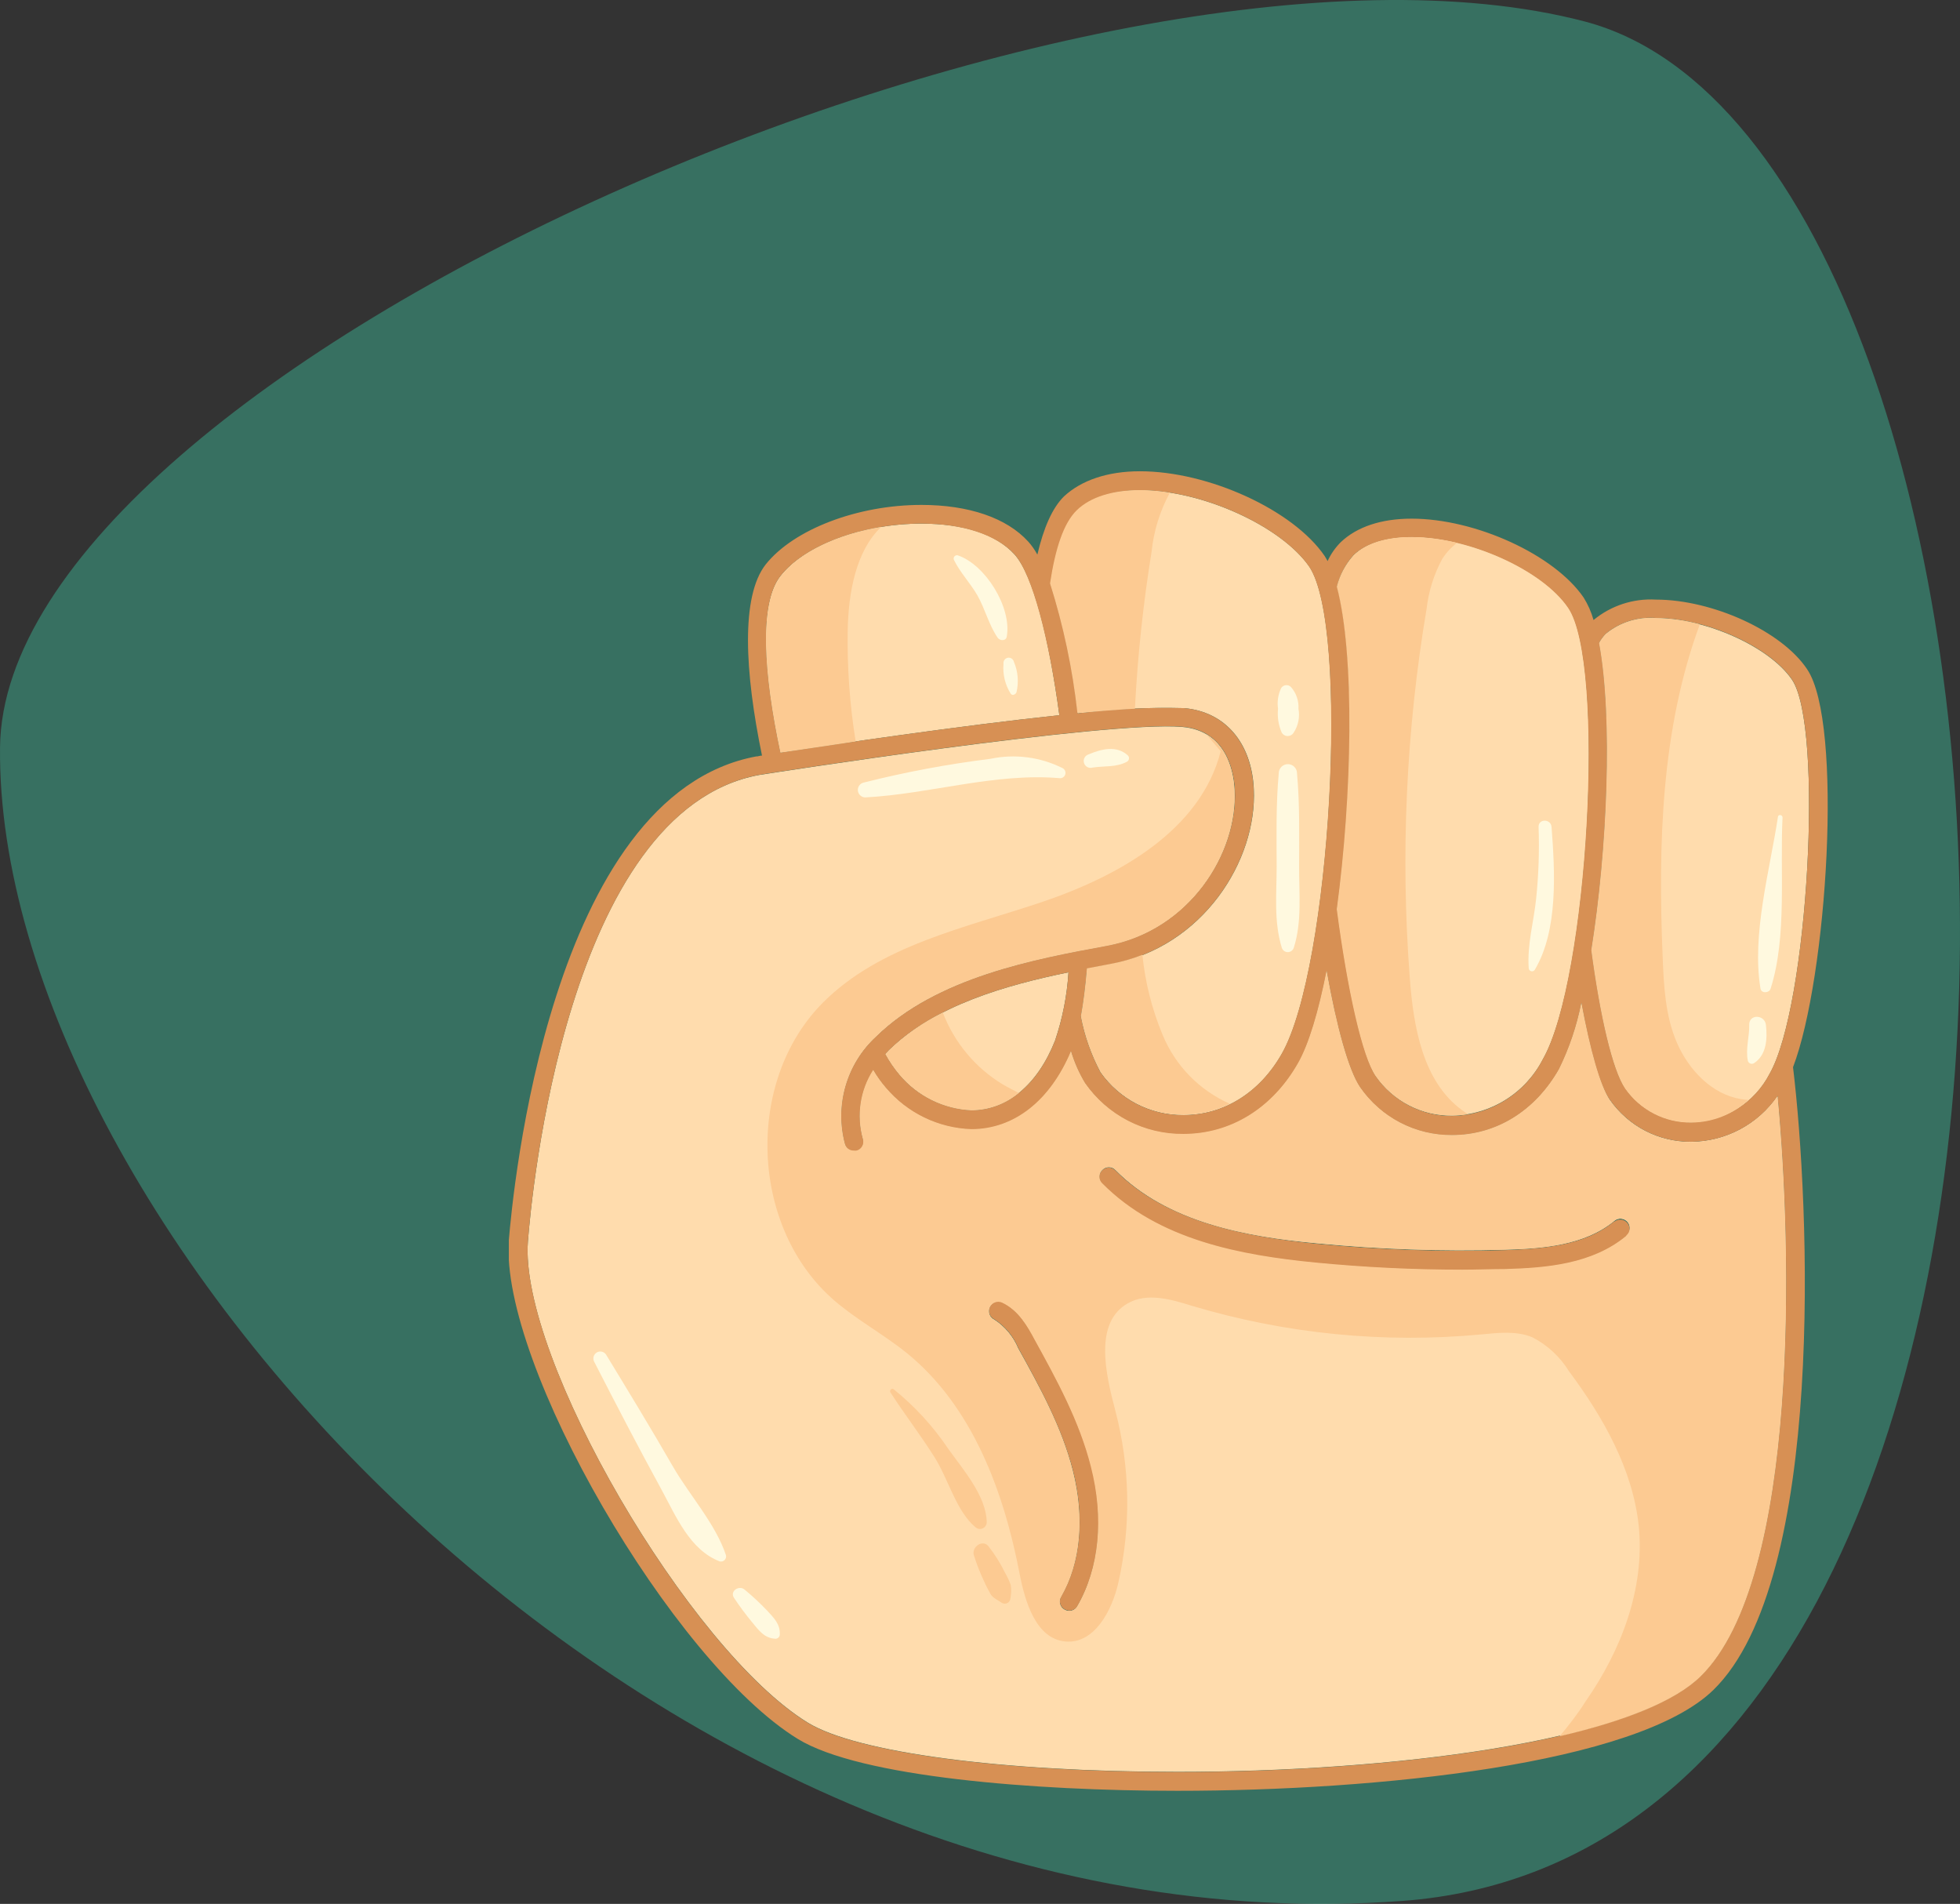 <svg width="104" height="101" viewBox="0 0 104 101" fill="none" xmlns="http://www.w3.org/2000/svg">
<rect x="0" y="0" width="104" height="101" fill="#333333" stroke="none"/>
<path opacity="0.3" d="M0.001 39.65C0.211 19.523 58.004 -5.666 84.063 1.133C110.123 7.932 114.266 97.875 74.426 100.841C34.587 103.806 -0.239 64.749 0.001 39.65Z" fill="#40FFCD"/>
<g clip-path="url(#clip0_4604_405)">
<path d="M94.312 58.14C93.799 58.885 93.115 59.495 92.318 59.918C91.52 60.341 90.633 60.565 89.731 60.572C88.884 60.579 88.047 60.38 87.294 59.99C86.54 59.6 85.893 59.032 85.407 58.335C84.898 57.581 84.361 55.636 83.91 53.204C83.671 54.422 83.272 55.603 82.724 56.715C81.455 58.943 79.387 60.217 77.044 60.217C76.087 60.223 75.142 59.996 74.293 59.553C73.443 59.111 72.713 58.467 72.167 57.678C71.552 56.779 70.918 54.459 70.39 51.502C69.969 53.642 69.45 55.393 68.874 56.399C67.518 58.787 65.3 60.153 62.792 60.153C61.769 60.163 60.759 59.923 59.849 59.453C58.939 58.982 58.158 58.296 57.571 57.455C57.252 56.926 57.002 56.359 56.826 55.767C55.721 58.393 53.809 59.901 51.542 59.901C50.675 59.872 49.824 59.661 49.042 59.283C48.261 58.904 47.567 58.366 47.005 57.703C46.752 57.409 46.527 57.094 46.332 56.759C45.987 57.296 45.761 57.9 45.667 58.531C45.574 59.163 45.615 59.807 45.789 60.421C45.809 60.484 45.816 60.551 45.809 60.617C45.802 60.682 45.782 60.746 45.75 60.804C45.718 60.862 45.674 60.913 45.622 60.953C45.569 60.993 45.51 61.022 45.446 61.038C45.401 61.045 45.355 61.045 45.31 61.038C45.2 61.042 45.092 61.008 45.004 60.941C44.916 60.875 44.853 60.781 44.826 60.674C44.56 59.668 44.572 58.608 44.861 57.609C45.151 56.61 45.706 55.709 46.467 55.004C49.688 51.843 54.908 50.875 58.724 50.175C63.131 49.363 65.683 45.249 65.504 41.908C65.46 40.97 65.097 38.767 62.724 38.562C58.719 38.222 40.584 41.062 40.288 41.111C30.056 42.992 28.191 63.523 28.012 65.848C27.528 72.014 36.564 87.526 42.869 91.387C45.455 92.968 53.155 93.994 62.492 93.994C73.717 93.994 86.647 92.418 90.235 88.902C95.518 83.738 95.082 66.076 94.312 58.14ZM57.165 85.207C57.122 85.284 57.06 85.348 56.984 85.393C56.908 85.438 56.822 85.46 56.734 85.459C56.645 85.459 56.559 85.435 56.482 85.391C56.424 85.36 56.373 85.316 56.332 85.264C56.291 85.212 56.261 85.152 56.245 85.087C56.228 85.023 56.224 84.956 56.234 84.89C56.244 84.825 56.267 84.762 56.303 84.706C57.339 82.911 57.557 80.538 56.922 78.019C56.341 75.719 55.165 73.584 54.017 71.518C53.758 70.899 53.319 70.374 52.758 70.01C52.638 69.954 52.546 69.853 52.501 69.728C52.456 69.604 52.462 69.466 52.518 69.346C52.574 69.227 52.675 69.134 52.799 69.089C52.923 69.043 53.06 69.05 53.179 69.106C54.051 69.514 54.535 70.389 54.889 71.051C56.056 73.171 57.266 75.364 57.881 77.796C58.588 80.548 58.332 83.188 57.165 85.207ZM86.293 65.561C84.477 67.068 82.031 67.258 79.881 67.321C79.121 67.321 78.361 67.355 77.6 67.355C74.99 67.355 72.37 67.229 69.784 66.976C65.872 66.592 61.47 65.794 58.487 62.774C58.438 62.729 58.4 62.674 58.373 62.613C58.347 62.552 58.333 62.486 58.333 62.419C58.333 62.353 58.347 62.287 58.373 62.226C58.4 62.165 58.438 62.11 58.487 62.064C58.532 62.017 58.586 61.978 58.647 61.953C58.707 61.926 58.772 61.913 58.838 61.913C58.903 61.913 58.968 61.926 59.029 61.953C59.089 61.978 59.144 62.017 59.189 62.064C61.949 64.856 66.143 65.609 69.876 65.955C73.19 66.277 76.52 66.391 79.847 66.295C81.833 66.242 84.08 66.071 85.659 64.763C85.761 64.678 85.892 64.637 86.024 64.65C86.157 64.662 86.278 64.726 86.363 64.829C86.448 64.931 86.489 65.064 86.476 65.196C86.464 65.329 86.4 65.451 86.298 65.536L86.293 65.561Z" fill="#FFDCAD"/>
<path d="M84.443 50.408C84.903 53.87 85.562 56.759 86.24 57.756C86.634 58.318 87.159 58.776 87.769 59.089C88.379 59.403 89.056 59.562 89.741 59.555C90.603 59.54 91.444 59.291 92.177 58.835C92.909 58.379 93.505 57.732 93.901 56.963C95.939 53.379 96.777 38.523 95.082 36.053C93.896 34.317 90.525 32.795 87.862 32.795C86.905 32.724 85.957 33.023 85.213 33.632C85.071 33.775 84.95 33.939 84.855 34.118C85.596 38.057 85.295 45.069 84.443 50.408Z" fill="#FFDCAD"/>
<path d="M70.932 48.235C71.494 52.509 72.288 56.088 73.005 57.095C73.461 57.747 74.068 58.278 74.775 58.641C75.481 59.004 76.265 59.19 77.058 59.181C78.055 59.165 79.029 58.878 79.877 58.351C80.725 57.823 81.414 57.075 81.872 56.185C84.293 51.955 85.228 35.154 83.218 32.221C81.857 30.223 77.978 28.472 74.918 28.472C73.567 28.472 72.496 28.808 71.843 29.445C71.42 29.916 71.118 30.484 70.961 31.098C71.925 34.774 71.755 42.205 70.932 48.235Z" fill="#FFDCAD"/>
<path d="M57.189 37.843C59.062 37.609 60.949 37.516 62.835 37.566C64.995 37.751 66.414 39.394 66.53 41.859C66.709 45.623 63.852 50.248 58.913 51.157L57.683 51.391C57.605 52.334 57.499 53.195 57.363 53.929C57.56 54.962 57.911 55.958 58.404 56.886C58.9 57.592 59.559 58.167 60.325 58.562C61.091 58.956 61.941 59.159 62.801 59.152C64.942 59.152 66.845 57.965 68.017 55.903C70.617 51.342 71.634 33.223 69.47 30.053C67.983 27.918 63.804 26.002 60.487 26.002C59.034 26.002 57.867 26.367 57.15 27.057C56.433 27.748 55.998 29.124 55.721 30.947C56.436 33.192 56.927 35.502 57.189 37.843Z" fill="#FFDCAD"/>
<path d="M41.412 39.924C44.172 39.501 50.874 38.504 56.211 37.94C55.668 33.909 54.831 30.505 53.828 29.406C52.826 28.307 51.082 27.777 48.889 27.777C45.77 27.777 42.695 28.92 41.412 30.558C40.269 32.017 40.516 35.723 41.412 39.924Z" fill="#FFDCAD"/>
<path d="M47.165 55.718C47.102 55.782 47.044 55.85 46.981 55.918C47.196 56.312 47.451 56.684 47.741 57.026C48.212 57.584 48.793 58.038 49.447 58.36C50.101 58.683 50.815 58.866 51.542 58.899C53.436 58.899 55.053 57.552 55.983 55.203C56.379 54.032 56.619 52.814 56.695 51.58C53.383 52.261 49.6 53.326 47.165 55.718Z" fill="#FFDCAD"/>
<path d="M40.148 40.123C29.145 42.146 27.203 63.367 27 65.784C26.516 72.339 35.668 88.153 42.332 92.248C45.644 94.28 54.922 95 62.472 95C73.063 95 86.864 93.595 90.913 89.651C96.893 83.816 96.017 63.844 95.14 56.613C96.956 51.867 97.818 38.329 95.886 35.499C94.54 33.476 90.855 31.808 87.862 31.808C86.663 31.739 85.482 32.126 84.555 32.892C84.438 32.47 84.26 32.067 84.027 31.696C82.477 29.43 78.298 27.514 74.903 27.514C73.29 27.514 71.998 27.947 71.14 28.764C70.851 29.054 70.615 29.393 70.443 29.765C70.39 29.668 70.337 29.571 70.283 29.488C68.617 27.057 64.133 25 60.487 25C58.758 25 57.368 25.486 56.458 26.332C55.833 26.945 55.373 28.015 55.044 29.42C54.909 29.172 54.747 28.94 54.559 28.73C53.412 27.47 51.397 26.785 48.889 26.785C45.499 26.785 42.109 28.083 40.627 29.945C39.305 31.638 39.513 35.625 40.433 40.084C40.346 40.084 40.264 40.109 40.182 40.128L40.148 40.123ZM48.889 27.777C51.082 27.777 52.884 28.37 53.828 29.406C54.772 30.442 55.668 33.909 56.211 37.94C50.884 38.504 44.172 39.501 41.412 39.924C40.516 35.722 40.269 32.017 41.412 30.558C42.695 28.919 45.77 27.777 48.889 27.777ZM60.511 26.002C63.804 26.002 67.983 27.918 69.46 30.052C71.625 33.223 70.608 51.342 68.007 55.903C66.835 57.965 64.932 59.151 62.792 59.151C61.931 59.159 61.081 58.956 60.316 58.562C59.55 58.167 58.891 57.592 58.395 56.885C57.902 55.958 57.55 54.961 57.353 53.929C57.489 53.194 57.596 52.334 57.673 51.39L58.903 51.157C63.843 50.248 66.709 45.623 66.521 41.859C66.404 39.394 64.986 37.75 62.826 37.566C60.943 37.517 59.058 37.609 57.189 37.843C56.931 35.508 56.444 33.205 55.736 30.967C56.012 29.124 56.467 27.723 57.165 27.076C57.862 26.43 59.019 26.002 60.487 26.002H60.511ZM74.903 28.491C77.964 28.491 81.843 30.242 83.203 32.241C85.213 35.158 84.269 51.974 81.857 56.205C81.399 57.094 80.71 57.843 79.862 58.37C79.015 58.898 78.041 59.184 77.044 59.2C76.251 59.205 75.469 59.015 74.765 58.648C74.062 58.281 73.457 57.748 73.005 57.094C72.303 56.068 71.508 52.489 70.947 48.215C71.77 42.185 71.915 34.755 70.947 31.093C71.103 30.479 71.406 29.912 71.828 29.44C72.487 28.827 73.552 28.491 74.903 28.491ZM87.862 32.781C90.525 32.781 93.896 34.303 95.082 36.039C96.777 38.519 95.939 53.374 93.901 56.949C93.505 57.717 92.909 58.364 92.177 58.821C91.444 59.277 90.603 59.526 89.741 59.541C89.056 59.548 88.379 59.388 87.769 59.075C87.159 58.761 86.634 58.304 86.24 57.741C85.562 56.769 84.903 53.851 84.443 50.394C85.295 45.044 85.586 38.042 84.855 34.098C84.95 33.92 85.071 33.756 85.213 33.612C85.958 33.005 86.906 32.708 87.862 32.781ZM42.869 91.397C36.564 87.536 27.542 72.023 28.012 65.847C28.191 63.513 30.056 42.992 40.307 41.101C40.603 41.052 58.739 38.212 62.743 38.553C65.116 38.757 65.479 40.984 65.523 41.898C65.683 45.239 63.131 49.353 58.743 50.165C54.908 50.875 49.688 51.843 46.467 55.004C45.703 55.712 45.147 56.616 44.858 57.619C44.57 58.622 44.56 59.685 44.831 60.693C44.858 60.8 44.921 60.894 45.009 60.961C45.097 61.027 45.205 61.061 45.315 61.058C45.36 61.064 45.405 61.064 45.45 61.058C45.514 61.041 45.574 61.012 45.627 60.972C45.679 60.932 45.723 60.881 45.755 60.823C45.787 60.766 45.807 60.702 45.814 60.636C45.821 60.57 45.814 60.503 45.794 60.44C45.62 59.826 45.579 59.182 45.672 58.55C45.766 57.919 45.992 57.315 46.337 56.778C46.532 57.113 46.757 57.429 47.01 57.722C47.572 58.385 48.266 58.924 49.047 59.302C49.829 59.681 50.68 59.891 51.547 59.92C53.813 59.92 55.726 58.412 56.831 55.786C57.007 56.378 57.257 56.945 57.576 57.474C58.163 58.316 58.944 59.002 59.854 59.472C60.764 59.942 61.774 60.183 62.797 60.173C65.305 60.173 67.523 58.806 68.879 56.419C69.455 55.407 69.973 53.661 70.395 51.522C70.922 54.478 71.557 56.798 72.172 57.697C72.72 58.484 73.45 59.125 74.3 59.565C75.149 60.004 76.093 60.23 77.048 60.221C79.392 60.221 81.46 58.947 82.729 56.72C83.276 55.606 83.673 54.423 83.91 53.204C84.361 55.66 84.879 57.581 85.416 58.334C85.902 59.032 86.55 59.6 87.303 59.99C88.057 60.379 88.893 60.579 89.741 60.571C90.643 60.565 91.53 60.341 92.327 59.918C93.125 59.495 93.809 58.885 94.322 58.14C95.082 66.076 95.518 83.738 90.235 88.912C86.647 92.428 73.717 94.003 62.492 94.003C53.15 94.003 45.455 92.977 42.869 91.397ZM56.695 51.58C56.619 52.814 56.379 54.032 55.983 55.203C55.053 57.552 53.436 58.899 51.542 58.899C50.815 58.866 50.101 58.682 49.447 58.36C48.793 58.038 48.212 57.584 47.741 57.026C47.451 56.684 47.196 56.312 46.981 55.918C47.044 55.85 47.102 55.782 47.165 55.718C49.6 53.326 53.383 52.261 56.695 51.58Z" fill="#D79054"/>
<path d="M54.898 71.031C54.545 70.389 54.06 69.514 53.189 69.086C53.13 69.058 53.066 69.043 53.001 69.04C52.935 69.037 52.87 69.047 52.809 69.069C52.747 69.091 52.691 69.126 52.643 69.17C52.594 69.214 52.556 69.267 52.528 69.327C52.5 69.386 52.484 69.451 52.481 69.516C52.479 69.582 52.489 69.647 52.511 69.709C52.533 69.77 52.567 69.827 52.611 69.875C52.655 69.924 52.708 69.963 52.767 69.991C53.329 70.354 53.768 70.879 54.027 71.498C55.165 73.565 56.341 75.7 56.932 78C57.567 80.519 57.349 82.892 56.312 84.686C56.277 84.742 56.254 84.805 56.244 84.871C56.234 84.936 56.237 85.004 56.254 85.068C56.271 85.132 56.301 85.192 56.342 85.244C56.382 85.297 56.433 85.34 56.492 85.372C56.568 85.415 56.655 85.439 56.743 85.44C56.831 85.441 56.918 85.418 56.994 85.373C57.07 85.329 57.132 85.264 57.174 85.187C58.341 83.169 58.598 80.528 57.901 77.757C57.276 75.344 56.056 73.142 54.898 71.031Z" fill="#D79054"/>
<path d="M85.654 64.787C84.085 66.095 81.838 66.246 79.843 66.319C76.515 66.415 73.185 66.301 69.872 65.979C66.138 65.614 61.944 64.86 59.184 62.088C59.139 62.041 59.084 62.002 59.024 61.976C58.964 61.95 58.899 61.937 58.833 61.937C58.767 61.937 58.702 61.95 58.642 61.976C58.581 62.002 58.527 62.041 58.482 62.088C58.433 62.134 58.395 62.189 58.368 62.25C58.342 62.311 58.328 62.377 58.328 62.443C58.328 62.51 58.342 62.576 58.368 62.637C58.395 62.698 58.433 62.753 58.482 62.798C61.465 65.818 65.867 66.616 69.78 67C72.366 67.253 74.985 67.379 77.596 67.379C78.356 67.379 79.116 67.379 79.876 67.345C82.027 67.282 84.472 67.092 86.288 65.585C86.339 65.543 86.38 65.491 86.411 65.433C86.442 65.374 86.461 65.31 86.467 65.245C86.473 65.179 86.466 65.113 86.447 65.05C86.427 64.987 86.395 64.928 86.353 64.877C86.311 64.826 86.26 64.784 86.202 64.754C86.144 64.723 86.08 64.704 86.015 64.698C85.949 64.692 85.883 64.699 85.82 64.718C85.758 64.738 85.699 64.769 85.649 64.811L85.654 64.787Z" fill="#D79054"/>
<path d="M82.758 92.106C86.186 91.309 88.879 90.259 90.235 88.931C95.518 83.757 95.078 66.076 94.322 58.159C93.809 58.904 93.125 59.514 92.327 59.937C91.53 60.36 90.643 60.584 89.741 60.591C88.893 60.598 88.057 60.399 87.303 60.009C86.55 59.619 85.902 59.051 85.416 58.354C84.898 57.581 84.361 55.636 83.91 53.204C83.671 54.422 83.272 55.602 82.724 56.715C81.455 58.942 79.387 60.216 77.044 60.216C76.087 60.223 75.142 59.995 74.293 59.553C73.443 59.111 72.713 58.467 72.167 57.678C71.552 56.778 70.918 54.459 70.39 51.502C69.969 53.642 69.45 55.392 68.874 56.399C67.518 58.787 65.3 60.153 62.792 60.153C61.769 60.163 60.759 59.922 59.849 59.452C58.939 58.982 58.158 58.296 57.571 57.454C57.252 56.926 57.002 56.359 56.826 55.767C55.721 58.393 53.809 59.9 51.542 59.9C50.675 59.871 49.824 59.661 49.042 59.282C48.261 58.904 47.567 58.366 47.005 57.702C46.752 57.409 46.527 57.093 46.332 56.759C45.987 57.295 45.761 57.9 45.667 58.531C45.574 59.162 45.615 59.806 45.789 60.42C45.809 60.484 45.816 60.55 45.809 60.616C45.802 60.682 45.782 60.746 45.75 60.804C45.718 60.862 45.674 60.912 45.622 60.953C45.569 60.993 45.51 61.022 45.446 61.038C45.401 61.044 45.355 61.044 45.31 61.038C45.2 61.041 45.092 61.007 45.004 60.941C44.916 60.875 44.853 60.78 44.826 60.673C44.56 59.668 44.572 58.608 44.861 57.609C45.151 56.61 45.706 55.709 46.467 55.003C49.688 51.843 54.908 50.875 58.724 50.175C63.131 49.362 65.683 45.248 65.504 41.908C65.47 41.173 65.237 39.681 64.012 38.956L64.772 39.851C63.707 44.047 59.363 46.479 55.276 47.855C51.189 49.231 46.69 50.145 43.649 53.204C39.504 57.391 39.804 65.137 44.269 68.989C45.475 70.029 46.898 70.788 48.143 71.799C51.591 74.615 53.257 79.094 54.099 83.47C54.395 85.007 54.981 86.932 56.521 87.078C58.06 87.224 59.005 85.454 59.344 83.947C60.021 80.937 59.964 77.807 59.179 74.824C58.647 72.821 58.051 70.141 59.852 69.135C60.874 68.556 62.143 68.93 63.242 69.271C68.223 70.762 73.443 71.277 78.617 70.788C79.523 70.7 80.472 70.593 81.315 70.944C82.111 71.356 82.781 71.978 83.252 72.743C85.063 75.174 86.642 77.941 86.956 80.975C87.281 84.268 86.022 87.56 84.128 90.263C83.726 90.91 83.252 91.508 82.758 92.106ZM57.165 85.206C57.122 85.284 57.06 85.348 56.984 85.393C56.908 85.437 56.822 85.46 56.734 85.459C56.645 85.458 56.559 85.435 56.482 85.391C56.424 85.359 56.373 85.316 56.332 85.264C56.291 85.211 56.261 85.151 56.245 85.087C56.228 85.023 56.224 84.956 56.234 84.89C56.244 84.825 56.267 84.761 56.303 84.705C57.339 82.911 57.557 80.538 56.922 78.019C56.341 75.719 55.165 73.584 54.017 71.517C53.758 70.899 53.319 70.373 52.758 70.01C52.638 69.954 52.546 69.852 52.501 69.728C52.456 69.603 52.462 69.466 52.518 69.346C52.574 69.226 52.675 69.133 52.799 69.088C52.923 69.043 53.06 69.049 53.179 69.105C54.051 69.514 54.535 70.389 54.889 71.05C56.056 73.171 57.266 75.364 57.881 77.795C58.588 80.548 58.332 83.188 57.165 85.206ZM86.293 65.56C84.477 67.068 82.031 67.257 79.881 67.321C79.121 67.321 78.361 67.355 77.6 67.355C74.99 67.355 72.37 67.228 69.784 66.975C65.872 66.591 61.47 65.794 58.487 62.774C58.438 62.729 58.4 62.674 58.373 62.612C58.347 62.551 58.333 62.486 58.333 62.419C58.333 62.352 58.347 62.287 58.373 62.226C58.4 62.164 58.438 62.11 58.487 62.064C58.532 62.016 58.586 61.978 58.647 61.952C58.707 61.926 58.772 61.913 58.838 61.913C58.903 61.913 58.968 61.926 59.029 61.952C59.089 61.978 59.144 62.016 59.189 62.064C61.949 64.855 66.143 65.609 69.876 65.954C73.19 66.277 76.52 66.391 79.847 66.295C81.833 66.241 84.08 66.071 85.659 64.763C85.761 64.678 85.892 64.637 86.024 64.649C86.157 64.662 86.278 64.726 86.363 64.829C86.448 64.931 86.489 65.063 86.476 65.196C86.464 65.329 86.4 65.451 86.298 65.536L86.293 65.56Z" fill="#FCCA92"/>
<path d="M92.375 58.305C90.835 58.052 89.615 56.769 88.985 55.329C88.356 53.89 88.283 52.28 88.22 50.714C87.978 44.777 88.143 38.679 90.196 33.116C89.433 32.907 88.648 32.796 87.857 32.785C86.9 32.714 85.952 33.013 85.208 33.622C85.066 33.766 84.945 33.929 84.85 34.108C85.581 38.052 85.29 45.064 84.438 50.403C84.898 53.865 85.557 56.754 86.235 57.751C86.63 58.313 87.154 58.771 87.764 59.084C88.374 59.398 89.051 59.558 89.736 59.55C90.864 59.547 91.949 59.118 92.777 58.349C92.637 58.344 92.492 58.325 92.375 58.305Z" fill="#FCCA92"/>
<path d="M76.516 29.669C76.727 29.333 76.996 29.038 77.31 28.798C76.517 28.602 75.705 28.5 74.889 28.492C73.537 28.492 72.467 28.827 71.814 29.464C71.391 29.936 71.089 30.503 70.932 31.118C71.901 34.779 71.741 42.21 70.932 48.239C71.494 52.509 72.288 56.088 73.005 57.095C73.461 57.747 74.068 58.278 74.775 58.641C75.481 59.005 76.265 59.19 77.058 59.181C77.339 59.179 77.619 59.154 77.896 59.108C77.784 59.035 77.673 58.962 77.567 58.884C75.489 57.352 75 54.474 74.806 51.892C74.308 45.347 74.607 38.766 75.697 32.294C75.803 31.375 76.08 30.484 76.516 29.669Z" fill="#FCCA92"/>
<path d="M65.257 58.553C63.637 57.841 62.356 56.524 61.683 54.882C61.122 53.532 60.763 52.107 60.617 50.651C60.063 50.869 59.489 51.032 58.903 51.138L57.673 51.371C57.596 52.314 57.489 53.175 57.353 53.909C57.55 54.942 57.901 55.939 58.395 56.866C58.891 57.572 59.55 58.148 60.316 58.542C61.081 58.937 61.931 59.139 62.792 59.132C63.647 59.132 64.49 58.934 65.257 58.553Z" fill="#FCCA92"/>
<path d="M60.22 37.595C60.363 34.802 60.659 32.02 61.106 29.26C61.218 28.165 61.548 27.103 62.075 26.138C61.548 26.051 61.016 26.005 60.482 26.002C59.029 26.002 57.862 26.367 57.145 27.057C56.428 27.748 55.993 29.124 55.717 30.947C56.425 33.186 56.911 35.489 57.169 37.823C58.298 37.731 59.32 37.644 60.22 37.595Z" fill="#FCCA92"/>
<path d="M41.412 39.924C42.351 39.783 43.76 39.588 45.402 39.331C45.087 37.376 44.947 35.397 44.981 33.417C45.019 31.472 45.402 29.24 46.758 27.952C44.443 28.331 42.4 29.299 41.431 30.558C40.269 32.017 40.516 35.722 41.412 39.924Z" fill="#FCCA92"/>
<path d="M53.194 57.518C51.747 56.638 50.633 55.3 50.027 53.715C48.976 54.231 48.011 54.907 47.165 55.718C47.102 55.782 47.044 55.85 46.981 55.918C47.196 56.312 47.451 56.684 47.741 57.026C48.212 57.584 48.793 58.038 49.447 58.36C50.101 58.683 50.815 58.866 51.542 58.899C52.462 58.894 53.352 58.57 54.06 57.98C53.765 57.829 53.475 57.683 53.194 57.518Z" fill="#FCCA92"/>
<path d="M94.584 43.362C94.584 43.221 94.361 43.187 94.341 43.328C93.906 46.187 92.942 49.562 93.412 52.436C93.46 52.728 93.896 52.679 93.954 52.436C94.831 49.674 94.438 46.246 94.584 43.362Z" fill="#FFF9DF"/>
<path d="M93.702 54.371C93.639 53.812 92.797 53.783 92.816 54.371C92.835 54.96 92.613 55.636 92.743 56.273C92.752 56.305 92.768 56.335 92.79 56.36C92.812 56.385 92.84 56.405 92.871 56.417C92.902 56.43 92.935 56.435 92.969 56.433C93.002 56.431 93.034 56.421 93.063 56.404C93.741 55.971 93.784 55.096 93.702 54.371Z" fill="#FFF9DF"/>
<path d="M82.327 43.867C82.293 43.43 81.625 43.42 81.639 43.867C81.684 45.128 81.642 46.391 81.513 47.646C81.387 48.891 81.029 50.077 81.116 51.366C81.119 51.402 81.133 51.437 81.156 51.465C81.18 51.493 81.211 51.513 81.246 51.522C81.282 51.531 81.319 51.529 81.353 51.516C81.387 51.503 81.416 51.479 81.436 51.449C82.69 49.348 82.506 46.226 82.327 43.867Z" fill="#FFF9DF"/>
<path d="M68.932 45.964C68.932 44.32 68.971 42.662 68.821 41.023C68.821 40.894 68.77 40.77 68.679 40.679C68.588 40.588 68.465 40.537 68.337 40.537C68.208 40.537 68.085 40.588 67.994 40.679C67.903 40.77 67.852 40.894 67.852 41.023C67.702 42.662 67.736 44.32 67.741 45.964C67.741 47.422 67.581 48.881 68.017 50.286C68.04 50.352 68.083 50.408 68.139 50.448C68.195 50.488 68.263 50.51 68.332 50.51C68.401 50.51 68.468 50.488 68.524 50.448C68.581 50.408 68.623 50.352 68.647 50.286C69.092 48.906 68.927 47.398 68.932 45.964Z" fill="#FFF9DF"/>
<path d="M68.898 37.6C68.911 37.389 68.881 37.177 68.811 36.977C68.741 36.778 68.633 36.594 68.492 36.437C68.455 36.403 68.412 36.378 68.365 36.362C68.318 36.347 68.268 36.343 68.219 36.349C68.17 36.356 68.123 36.373 68.081 36.4C68.039 36.427 68.004 36.463 67.978 36.505C67.817 36.846 67.759 37.227 67.814 37.6C67.769 38.033 67.837 38.47 68.012 38.869C68.045 38.923 68.091 38.968 68.146 38.999C68.201 39.031 68.264 39.047 68.327 39.047C68.39 39.047 68.452 39.031 68.507 38.999C68.563 38.968 68.609 38.923 68.642 38.869C68.888 38.495 68.98 38.04 68.898 37.6Z" fill="#FFF9DF"/>
<path d="M56.366 40.741C55.184 40.153 53.84 39.982 52.55 40.255C50.279 40.537 48.028 40.959 45.809 41.519C45.716 41.545 45.636 41.603 45.583 41.684C45.531 41.764 45.509 41.861 45.522 41.957C45.535 42.053 45.582 42.14 45.654 42.203C45.726 42.267 45.819 42.302 45.915 42.302C49.358 42.117 52.777 40.989 56.225 41.281C56.292 41.288 56.359 41.271 56.415 41.232C56.47 41.194 56.51 41.137 56.527 41.071C56.544 41.006 56.537 40.937 56.507 40.876C56.478 40.815 56.428 40.767 56.366 40.741Z" fill="#FFF9DF"/>
<path d="M59.847 40.075C59.252 39.53 58.448 39.729 57.77 40.016C57.677 40.042 57.598 40.104 57.55 40.188C57.502 40.273 57.49 40.373 57.516 40.466C57.541 40.56 57.603 40.639 57.687 40.687C57.771 40.735 57.87 40.747 57.964 40.721C58.593 40.619 59.223 40.721 59.804 40.405C59.831 40.389 59.854 40.366 59.872 40.339C59.889 40.313 59.9 40.282 59.904 40.251C59.909 40.219 59.906 40.187 59.896 40.156C59.886 40.126 59.869 40.098 59.847 40.075Z" fill="#FFF9DF"/>
<path d="M50.816 29.459C50.783 29.451 50.749 29.453 50.718 29.465C50.686 29.476 50.658 29.496 50.638 29.523C50.617 29.55 50.605 29.582 50.602 29.615C50.599 29.649 50.606 29.682 50.622 29.712C50.952 30.383 51.484 30.928 51.857 31.575C52.274 32.304 52.462 33.14 52.937 33.831C53.053 34.001 53.387 34.02 53.421 33.763C53.693 32.226 52.288 29.95 50.816 29.459Z" fill="#FFF9DF"/>
<path d="M53.799 35.11C53.783 35.038 53.74 34.976 53.68 34.936C53.619 34.896 53.545 34.881 53.474 34.894C53.403 34.907 53.339 34.948 53.297 35.007C53.254 35.066 53.236 35.14 53.247 35.212C53.198 35.772 53.334 36.332 53.634 36.807C53.731 36.923 53.886 36.836 53.935 36.729C54.064 36.189 54.017 35.621 53.799 35.11Z" fill="#FFF9DF"/>
<path d="M38.521 82.503C37.973 80.844 36.584 79.318 35.702 77.791C34.55 75.787 33.349 73.818 32.148 71.844C32.093 71.771 32.014 71.721 31.925 71.703C31.836 71.685 31.744 71.701 31.666 71.747C31.588 71.794 31.53 71.868 31.502 71.954C31.475 72.041 31.481 72.135 31.518 72.218C32.69 74.503 33.872 76.779 35.102 79.026C35.872 80.441 36.603 82.221 38.186 82.829C38.232 82.841 38.279 82.841 38.325 82.829C38.37 82.817 38.412 82.794 38.446 82.761C38.479 82.728 38.504 82.687 38.517 82.642C38.53 82.597 38.531 82.549 38.521 82.503Z" fill="#FFF9DF"/>
<path d="M40.724 85.459C40.342 85.057 39.936 84.678 39.508 84.326C39.218 84.078 38.709 84.404 38.947 84.764C39.247 85.216 39.562 85.639 39.915 86.067C40.269 86.495 40.564 86.913 41.15 86.933C41.21 86.933 41.267 86.909 41.309 86.867C41.352 86.826 41.376 86.769 41.378 86.709C41.402 86.155 41.068 85.838 40.724 85.459Z" fill="#FFF9DF"/>
<path d="M50.322 76.867C49.518 75.669 48.538 74.6 47.416 73.696C47.315 73.618 47.179 73.764 47.247 73.867C48.002 75.034 48.85 76.133 49.591 77.309C50.332 78.486 50.734 80.154 51.755 81.015C51.806 81.061 51.868 81.092 51.935 81.104C52.002 81.116 52.071 81.109 52.134 81.083C52.197 81.057 52.252 81.013 52.291 80.957C52.33 80.901 52.353 80.835 52.356 80.767C52.346 79.371 51.097 77.956 50.322 76.867Z" fill="#FCCA92"/>
<path d="M53.634 84.088C53.552 83.858 53.448 83.637 53.324 83.427C53.084 82.929 52.79 82.46 52.448 82.026C52.138 81.642 51.562 82.06 51.668 82.483C51.819 82.966 52.003 83.437 52.22 83.893C52.317 84.117 52.433 84.331 52.55 84.55C52.666 84.769 52.966 84.89 53.169 85.036C53.214 85.061 53.265 85.074 53.316 85.074C53.368 85.074 53.418 85.06 53.463 85.035C53.507 85.009 53.545 84.973 53.572 84.929C53.598 84.885 53.613 84.835 53.615 84.783C53.66 84.554 53.666 84.319 53.634 84.088Z" fill="#FCCA92"/>
</g>
<defs>
<clipPath id="clip0_4604_405">
<rect width="70" height="70" fill="white" transform="translate(27 25)"/>
</clipPath>
</defs>
</svg>
